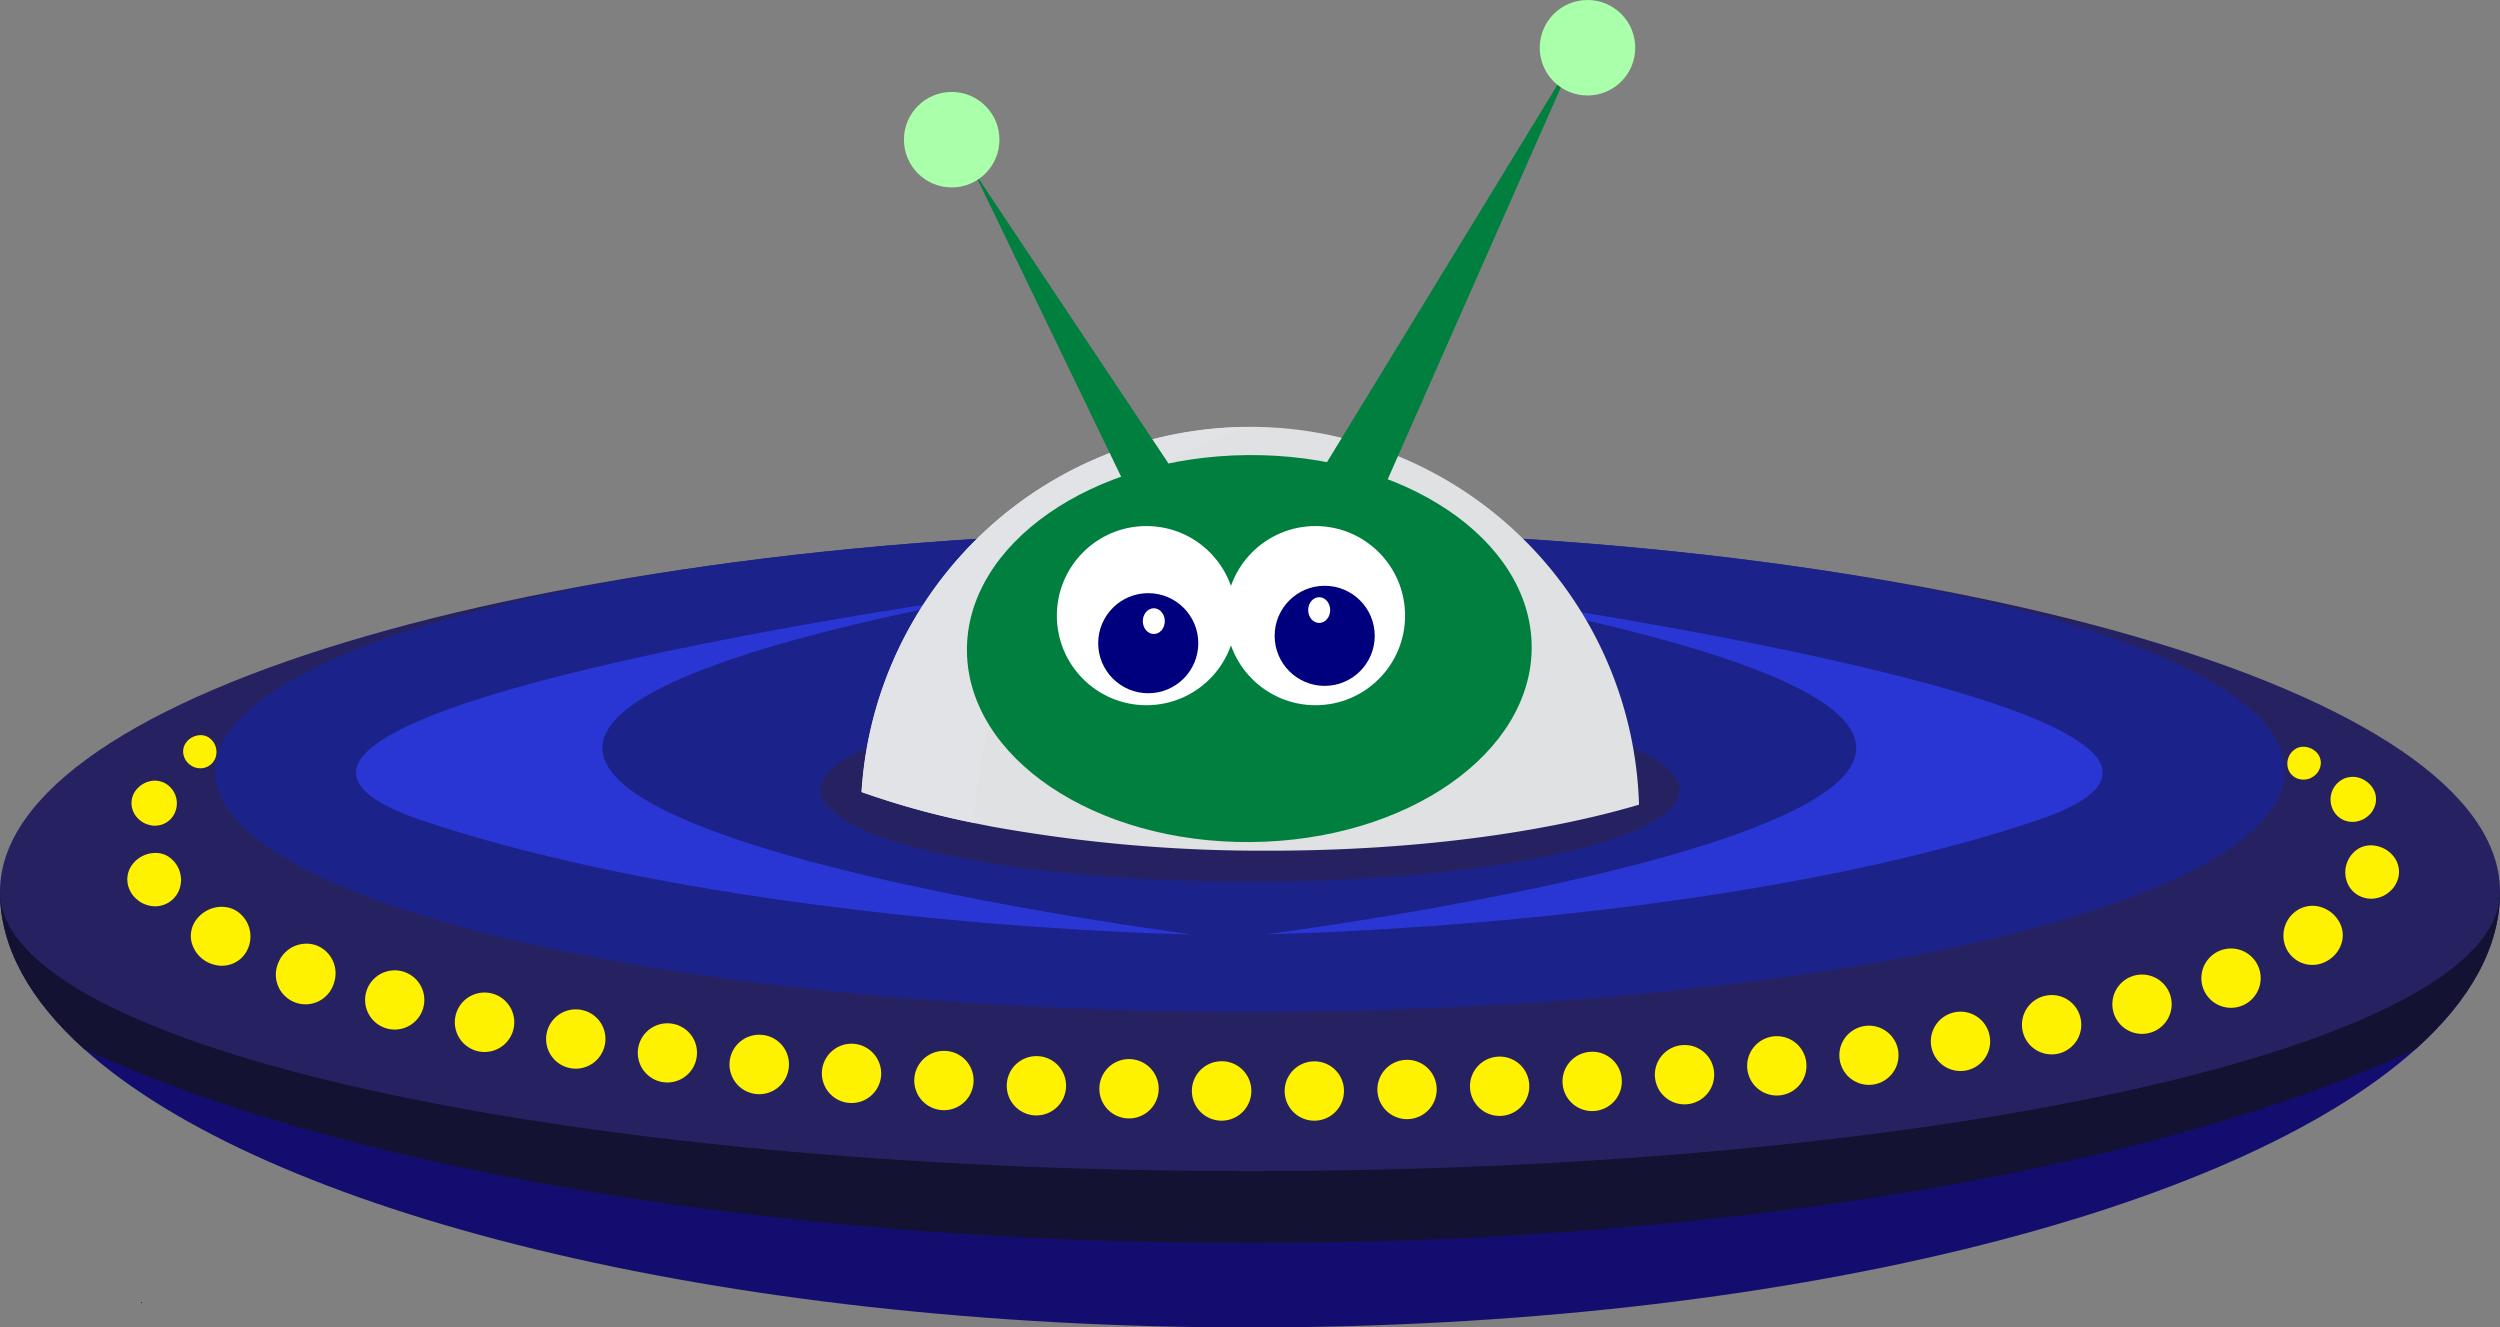 <svg xmlns="http://www.w3.org/2000/svg" viewBox="0 0 359.18 190.68"><rect x="0" y="0" width="359.18" height="190.68" fill="#808080" stroke="none"/><defs><style>.cls-1{fill:#140d70;}.cls-2{fill:#141233;}.cls-3{fill:#262262;}.cls-4{fill:#1b238a;}.cls-5{fill:#2936d4;}.cls-6{fill:#fff200;}.cls-7{fill:#e0e1e2;}.cls-8{fill:#e1e3e6;}.cls-9{fill:#007f3f;}.cls-10{fill:#fff;}.cls-11{fill:#00007f;}.cls-12{fill:#afa;}</style></defs><title>Asset 23</title><g id="Layer_2" data-name="Layer 2"><g id="Layer_1-2" data-name="Layer 1"><circle cx="20.31" cy="187.15" r="0.07"/><path class="cls-1" d="M359.18,128.1c0,8-4.29,15.61-12.1,22.62-26,23.37-91.2,40-167.49,40s-141.49-16.57-167.5-40C4.28,143.71,0,136.08,0,128.1Z"/><path class="cls-2" d="M359.18,128.1c0,8-4.29,15.61-12.1,22.62-36.08,16.81-97.63,27.87-167.49,27.87S48.16,167.52,12.09,150.72C4.28,143.71,0,136.08,0,128.1Z"/><path class="cls-3" d="M359.18,128.1c0,22.17-80.41,40.15-179.59,40.15S0,150.29,0,128.1C0,99.43,80.41,76.18,179.59,76.18S359.18,99.43,359.18,128.1Z"/><ellipse class="cls-4" cx="179.59" cy="110.77" rx="148.7" ry="34.59"/><path class="cls-5" d="M144.65,85.12S15.09,102.77,61,118s110.32,16.26,110.32,16.26S-.17,112.2,144.65,85.12Z"/><path class="cls-5" d="M208.56,85.12S338.13,102.77,292.27,118,182,134.22,182,134.22,353.39,112.2,208.56,85.12Z"/><path class="cls-6" d="M336,132.31a3.87,3.87,0,0,1,.41,3.22,4.39,4.39,0,0,1-2.23,2.61,4.15,4.15,0,0,1-5.76-2,4.33,4.33,0,0,1,2-5.57,4.08,4.08,0,0,1,3.06-.24A4.54,4.54,0,0,1,336,132.31Z"/><path class="cls-6" d="M324.51,139a4.26,4.26,0,1,1-8.06,2.74,4.26,4.26,0,0,1,8.06-2.74Z"/><path class="cls-6" d="M311.85,143.13a4.26,4.26,0,1,1-8.25,2.12,4.26,4.26,0,0,1,8.25-2.12Z"/><path class="cls-6" d="M298.92,146.31a4.26,4.26,0,1,1-5-3.26A4.23,4.23,0,0,1,298.92,146.31Z"/><path class="cls-6" d="M285.86,148.86a4.26,4.26,0,1,1-4.88-3.45A4.24,4.24,0,0,1,285.86,148.86Z"/><path class="cls-6" d="M272.72,151a4.25,4.25,0,1,1-4.76-3.6A4.24,4.24,0,0,1,272.72,151Z"/><path class="cls-6" d="M259.51,152.65a4.26,4.26,0,1,1-4.7-3.75A4.25,4.25,0,0,1,259.51,152.65Z"/><path class="cls-6" d="M246.26,154a4.26,4.26,0,1,1-4.6-3.84A4.23,4.23,0,0,1,246.26,154Z"/><path class="cls-6" d="M233,155.07a4.26,4.26,0,1,1-4.52-3.95A4.23,4.23,0,0,1,233,155.07Z"/><path class="cls-6" d="M219.71,155.86a4.26,4.26,0,1,1-4.44-4.05A4.24,4.24,0,0,1,219.71,155.86Z"/><path class="cls-6" d="M206.41,156.38a4.26,4.26,0,1,1-4.35-4.11A4.24,4.24,0,0,1,206.41,156.38Z"/><path class="cls-6" d="M193.09,156.68a4.26,4.26,0,1,1-4.29-4.19A4.23,4.23,0,0,1,193.09,156.68Z"/><path class="cls-6" d="M179.78,156.73a4.27,4.27,0,1,1-4.22-4.26A4.25,4.25,0,0,1,179.78,156.73Z"/><path class="cls-6" d="M166.47,156.55a4.26,4.26,0,0,1-8.52-.25,4.26,4.26,0,0,1,8.52.25Z"/><path class="cls-6" d="M153.16,156.14a4.26,4.26,0,1,1-4.06-4.4A4.24,4.24,0,0,1,153.16,156.14Z"/><path class="cls-6" d="M139.87,155.48a4.26,4.26,0,1,1-4-4.49A4.23,4.23,0,0,1,139.87,155.48Z"/><path class="cls-6" d="M126.59,154.55a4.26,4.26,0,1,1-3.88-4.58A4.28,4.28,0,0,1,126.59,154.55Z"/><path class="cls-6" d="M113.33,153.34a4.27,4.27,0,1,1-3.79-4.65A4.23,4.23,0,0,1,113.33,153.34Z"/><path class="cls-6" d="M100.1,151.81a4.25,4.25,0,1,1-3.64-4.75A4.22,4.22,0,0,1,100.1,151.81Z"/><path class="cls-6" d="M86.93,149.93a4.26,4.26,0,1,1-3.48-4.85A4.23,4.23,0,0,1,86.93,149.93Z"/><path class="cls-6" d="M73.82,147.62a4.27,4.27,0,1,1-8.35-1.77,4.27,4.27,0,0,1,8.35,1.77Z"/><path class="cls-6" d="M60.82,144.76a4.25,4.25,0,1,1-8.22-2.19,4.25,4.25,0,0,1,8.22,2.19Z"/><path class="cls-6" d="M48,141.16a4.26,4.26,0,1,1-8-2.86,4.34,4.34,0,0,1,5.42-2.49A4.29,4.29,0,0,1,48,141.16Z"/><path class="cls-6" d="M35.57,136.4a4,4,0,0,1-2.43,2.15,4.16,4.16,0,0,1-1.69.18,5,5,0,0,1-1.73-.54,4.49,4.49,0,0,1-2.17-2.72,3.88,3.88,0,0,1,.56-3.21,4.62,4.62,0,0,1,2.65-1.84,4.26,4.26,0,0,1,1.54-.11,3.74,3.74,0,0,1,1.5.46A4.36,4.36,0,0,1,35.57,136.4Z"/><path class="cls-6" d="M25.64,128.09a3.71,3.71,0,0,1-3.73,2.1,4.22,4.22,0,0,1-1.56-.49,4.48,4.48,0,0,1-1.25-1.06,4.11,4.11,0,0,1-.69-1.39,3.53,3.53,0,0,1,.5-2.9,4.16,4.16,0,0,1,2.39-1.67,3.92,3.92,0,0,1,1.4-.12,3.37,3.37,0,0,1,1.35.42A4,4,0,0,1,25.64,128.09Z"/><path class="cls-6" d="M25.1,116.82a3.1,3.1,0,0,1-1.85,1.65,3.44,3.44,0,0,1-1.28.15,3.87,3.87,0,0,1-1.33-.41,3.7,3.7,0,0,1-1.06-.89,3.28,3.28,0,0,1-.59-1.18,3,3,0,0,1,.43-2.46,3.55,3.55,0,0,1,2-1.41,3.13,3.13,0,0,1,2.32.27A3.32,3.32,0,0,1,25.1,116.82Z"/><path class="cls-6" d="M30.88,109.06a2.3,2.3,0,0,1-1.37,1.21,2.45,2.45,0,0,1-1.92-.2,2.77,2.77,0,0,1-.77-.66,2.53,2.53,0,0,1-.43-.87,2.17,2.17,0,0,1,.31-1.8,2.63,2.63,0,0,1,2.35-1.11,2.23,2.23,0,0,1,.83.26A2.49,2.49,0,0,1,30.88,109.06Z"/><path class="cls-6" d="M337.32,127a3.61,3.61,0,0,0,2.21,1.94,3.66,3.66,0,0,0,1.52.16,4.22,4.22,0,0,0,1.56-.49,4.48,4.48,0,0,0,1.25-1.06,4.07,4.07,0,0,0,.69-1.38,3.55,3.55,0,0,0-.5-2.91,4.16,4.16,0,0,0-2.39-1.67,3.92,3.92,0,0,0-1.4-.12,3.54,3.54,0,0,0-1.35.42A4,4,0,0,0,337.32,127Z"/><path class="cls-6" d="M335.15,116.27a3.1,3.1,0,0,0,1.86,1.66,3.39,3.39,0,0,0,1.28.14,3.79,3.79,0,0,0,1.32-.4,4.27,4.27,0,0,0,1.07-.89,3.68,3.68,0,0,0,.59-1.19,3,3,0,0,0-.43-2.46,3.61,3.61,0,0,0-2-1.41,3,3,0,0,0-1.18-.08,2.82,2.82,0,0,0-1.14.36A3.29,3.29,0,0,0,335.15,116.27Z"/><path class="cls-6" d="M328.83,110.69a2.3,2.3,0,0,0,1.37,1.21,2.72,2.72,0,0,0,.95.1,2.26,2.26,0,0,0,1-.31,2.41,2.41,0,0,0,.78-.66,2.48,2.48,0,0,0,.43-.86,2.17,2.17,0,0,0-.31-1.8,2.6,2.6,0,0,0-1.49-1,2.49,2.49,0,0,0-.86-.07,2.18,2.18,0,0,0-.83.26A2.48,2.48,0,0,0,328.83,110.69Z"/><ellipse class="cls-3" cx="179.59" cy="113.46" rx="61.7" ry="13.23"/><path class="cls-7" d="M235.48,115.61c-13.83,4.09-32.52,6.61-53.07,6.61a218.89,218.89,0,0,1-39.77-3.44l-2.78-.55a117.8,117.8,0,0,1-16.09-4.43,55.92,55.92,0,0,1,111.71,1.81Z"/><path class="cls-8" d="M179.59,61.36s-35.93,7.74-39.7,56.71a.34.34,0,0,1,0,.14,115.38,115.38,0,0,1-16.09-4.43,55.9,55.9,0,0,1,55.81-52.42Z"/><ellipse class="cls-8" cx="187.56" cy="71.81" rx="7.97" ry="5.14"/><ellipse class="cls-8" cx="173.99" cy="79.57" rx="2.89" ry="1.87"/><ellipse class="cls-9" cx="179.48" cy="93.2" rx="40.57" ry="27.8" transform="translate(-0.78 1.52) rotate(-0.49)"/><circle class="cls-10" cx="164.71" cy="88.45" r="12.87"/><circle class="cls-10" cx="189" cy="88.45" r="12.87"/><circle class="cls-11" cx="164.97" cy="92.41" r="7.19"/><circle class="cls-11" cx="190.32" cy="91.35" r="7.19"/><ellipse class="cls-10" cx="165.77" cy="89.24" rx="1.58" ry="1.85"/><ellipse class="cls-10" cx="189.53" cy="87.65" rx="1.58" ry="1.85"/><path class="cls-9" d="M139.89,24.61,161.66,69.7l6.22-3.11-28-42Z"/><path class="cls-9" d="M226.23,8.08,197.48,73.15l-8.21-4.49,37-60.58Z"/><circle class="cls-12" cx="136.73" cy="20.07" r="6.86"/><circle class="cls-12" cx="228.08" cy="6.86" r="6.86"/><path d="M115.85,14.74h0Z"/></g></g></svg>